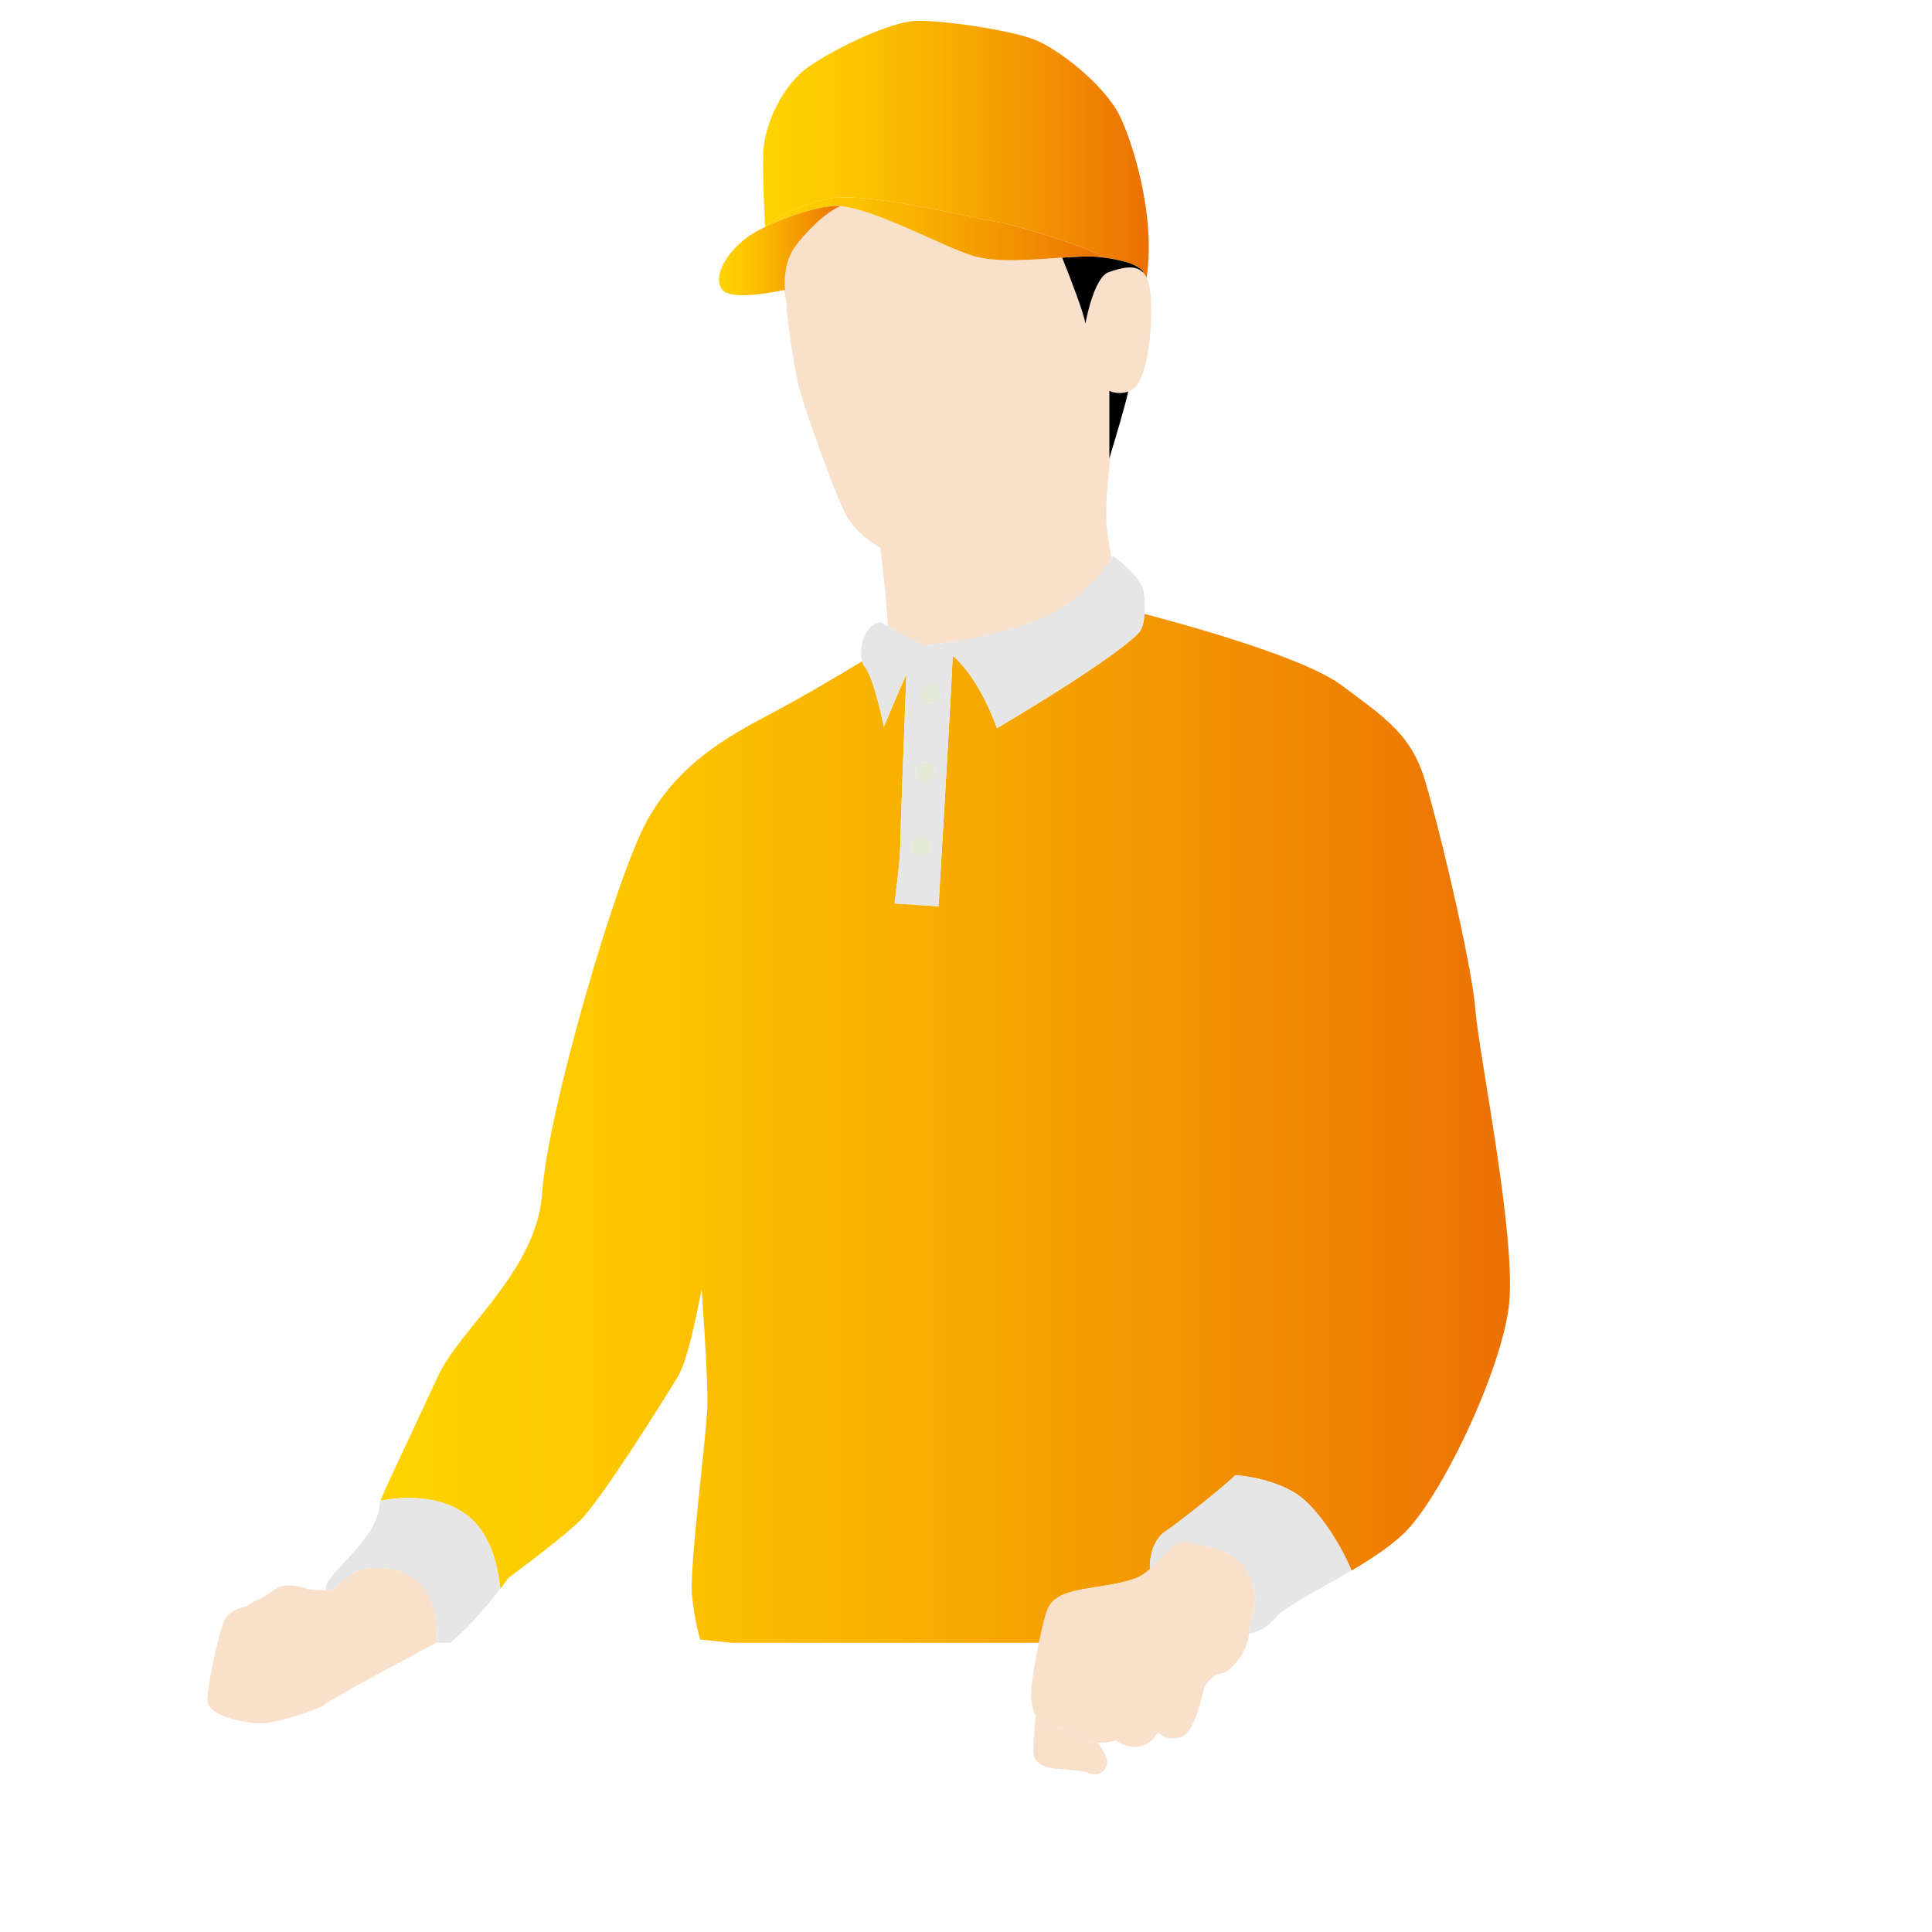 <?xml version="1.0" encoding="utf-8"?>
<!-- Generator: Adobe Illustrator 24.3.0, SVG Export Plug-In . SVG Version: 6.00 Build 0)  -->
<svg version="1.1" id="layer" xmlns="http://www.w3.org/2000/svg" xmlns:xlink="http://www.w3.org/1999/xlink" x="0px" y="0px"
	 viewBox="0 0 511 511" style="enable-background:new 0 0 511 511;" xml:space="preserve">
<style type="text/css">
	.st0{fill:url(#SVGID_1_);}
	.st1{fill:#E6E6E6;}
	.st2{fill:#F9E0CA;}
	.st3{fill:url(#SVGID_2_);}
	.st4{fill:url(#SVGID_3_);}
	.st5{fill:#E5EAD8;}
	.st6{fill:url(#SVGID_4_);}
</style>
<linearGradient id="SVGID_1_" gradientUnits="userSpaceOnUse" x1="100.644" y1="298.425" x2="399.372" y2="298.425">
	<stop  offset="0" style="stop-color:#FFD300"/>
	<stop  offset="0.172" style="stop-color:#FDCA00"/>
	<stop  offset="0.459" style="stop-color:#F8B001"/>
	<stop  offset="0.822" style="stop-color:#F08702"/>
	<stop  offset="0.994" style="stop-color:#EC7103"/>
</linearGradient>
<path class="st0" d="M140.5,327.4c1.53-3.67,2.57-7.54,2.89-11.64c0.01-0.15,0.03-0.28,0.03-0.43c1.35-20.88,19.67-84.2,27.9-98.61
	c8.23-14.41,19.9-21.27,32.24-27.78c8.54-4.51,18.89-10.66,24.46-14.02c0.17,0.58,0.42,1.09,0.75,1.5c2.48,3.03,5,15.85,5,15.85
	s4.04-9.75,5.7-13.33c0.08-0.17,0.16-0.34,0.25-0.51c-0.51,13.43-1.62,42.63-1.62,45.51c0,3.76-1.51,15.02-1.51,15.02l11.65,0.76
	c0,0,3.41-57.16,3.74-66.24c7.19,5.92,11.7,19.13,11.7,19.13s30.46-17.86,37.47-25.19c0.91-0.94,1.4-2.81,1.56-5.04
	c10.17,2.66,42.07,11.39,51.98,18.77c1.82,1.36,3.52,2.61,5.11,3.79c0.01,0,0.01,0.01,0.01,0.01c8.7,6.54,13.91,11.21,16.94,21
	c2.01,6.5,5.72,21.13,8.74,34.85c0,0.01,0,0.01,0,0.01c2.37,10.72,4.32,20.88,4.73,26.18c0.93,12.06,11.13,61.22,8.82,78.85
	c-2.32,17.62-18.09,50.56-27.83,59.84c-0.97,0.92-2.05,1.84-3.21,2.75c-3.11,2.43-6.8,4.79-10.53,6.99
	c-1.99-5.03-7.23-14.12-12.58-18.79c-6.63-5.78-18.17-6.46-18.17-6.46c-2.05,2.31-15.66,13.09-18.49,14.89
	c-2.33,1.48-4.31,5.42-4.06,9.93c-0.64,0.56-1.21,1.03-1.66,1.34c-2.55,1.74-6.61,2.55-14.26,3.71c-7.18,1.09-9.56,2.68-10.88,4.99
	c-0.86,3.16-1.72,6.32-2.58,9.47c-22.91,0-45.82,0-68.73,0h-10.27h-2.3c-5.22-0.53-8.29-0.87-8.29-0.87s-1.62-5.43-2.16-11.67
	c-0.71-8.11,3.79-41.5,4.06-50.18c0.15-4.6-0.55-17.42-1.52-30.72c-1.81,8.91-3.81,18.91-6.35,23.12
	c-4.07,6.78-20.61,33.09-26.04,38.24c-5.43,5.15-18.72,14.92-18.72,14.92s-0.78,1.14-2.15,2.92c-0.69-6.09-2.46-15.64-10.22-20.5
	c-7.46-4.66-16.77-3.73-21.45-2.83c1.48-3.97,9.68-20.91,15.11-32.76C120.51,353.8,134.37,342.23,140.5,327.4z"/>
<path class="st1" d="M344.88,396.61c5.35,4.67,10.59,13.76,12.58,18.79c-6.22,3.68-12.55,6.96-16.55,9.61
	c-1.64,1.09-2.89,2.06-3.57,2.91c-2.06,2.57-4.69,3.72-7.02,4.23c0.26-3.65,1.26-5.45,1.48-7.27c0.23-1.85,0.93-5.33-3.25-10.89
	c-3.1-4.13-11.07-5.58-14.95-6.05c-1.34-0.16-2.68,0.31-3.61,1.28c-1.51,1.58-3.96,4.08-5.85,5.75c-0.25-4.51,1.73-8.44,4.06-9.93
	c2.83-1.8,16.44-12.58,18.49-14.89C326.7,390.15,338.25,390.83,344.88,396.61z"/>
<path class="st2" d="M283.13,457.1c0,0-4.29-0.12-5.91-0.46c-1.41-0.31-2.55-1.39-3.32-2.93c-0.68-1.33-1.09-3.02-1.2-4.84
	c-0.01-0.28-0.01-0.61,0-1.01c0.12-2.82,1.05-8.44,2.07-13.39c0.87-4.21,1.8-7.93,2.34-9.02c0.08-0.15,0.16-0.31,0.24-0.46
	c1.32-2.3,3.7-3.9,10.88-4.99c7.65-1.16,11.71-1.97,14.26-3.71c0.45-0.31,1.02-0.78,1.66-1.34c1.89-1.67,4.33-4.17,5.85-5.75
	c0.94-0.97,2.27-1.44,3.61-1.28c3.88,0.47,11.85,1.92,14.95,6.05c4.18,5.56,3.47,9.04,3.25,10.89c-0.22,1.82-1.23,3.62-1.48,7.27
	c-0.01,0.09-0.01,0.18-0.02,0.27c-0.21,3.35-3.26,8.13-6.03,9.72c-0.4,0.22-0.78,0.39-1.15,0.47c-3,0.69-4.05,2.76-4.52,3.7
	c-0.01,0.01-0.01,0.01-0.01,0.01c-0.22,0.42-0.7,2.92-1.55,5.65c-0.1,0-0.19,0.01-0.3,0.01c0.08,0.08,0.15,0.15,0.22,0.22
	c-1.05,3.27-2.61,6.77-4.86,7.33c-4.18,1.05-5.68-1.39-5.68-1.39s-2.43,3.94-6.03,3.94c-3.59,0-5.1-1.74-5.1-1.74
	s-2.22,0.66-5.01,0.59c-0.52-0.01-1.05-0.06-1.6-0.12C285.22,460.34,283.13,457.1,283.13,457.1z"/>
<path class="st2" d="M232.81,144.86c-3.93-2.2-7.17-5.34-8.88-8.39c-3.3-5.85-11.26-29.08-12.46-33.42
	c-1.21-4.36-3.45-19.36-3.45-22.37c0-0.87-0.28-2.34-0.67-3.99c0.1-0.02,0.19-0.04,0.28-0.06c-0.08-0.87-0.51-6.62,2.27-10.79
	c2.72-4.09,8.53-9.81,12.39-11.32c9.43,0.87,26.76,10.56,34.87,13.09c6.24,1.96,15.83,1.07,23.78,0.52
	c2.55,6.36,5.74,14.67,6.15,17.48c0,0,2.16-12.28,6.2-13.65c3.59-1.21,6.89-2.01,8.94-0.01c0.4,0.38,0.74,0.87,1.04,1.48
	c0,0,0,0,0,0.01c0.46,0.94,0.8,2.18,0.98,3.78c0.9,7.96-0.6,23.87-4.96,25.97c-0.3,0.15-0.58,0.26-0.87,0.36h-0.01
	c-0.77,0.26-1.51,0.38-2.21,0.4c-1.06,0.01-2.02-0.22-2.8-0.56v17.86c0,0,0.17-0.57,0.46-1.51c-0.88,7-1.55,14.43-1.19,18.95
	c0.22,2.7,0.71,5.76,1.32,8.81c-1.02,1.82-4.88,7.88-13.58,13.51c-11.31,7.32-35.7,9.65-35.7,9.65c-3.58-1.32-7.67-3.66-9.9-5.01
	v-0.01C234.44,158.04,233.44,149.63,232.81,144.86z"/>
<linearGradient id="SVGID_2_" gradientUnits="userSpaceOnUse" x1="201.831" y1="39.47" x2="303.844" y2="39.47">
	<stop  offset="0" style="stop-color:#FFD300"/>
	<stop  offset="0.172" style="stop-color:#FDCA00"/>
	<stop  offset="0.459" style="stop-color:#F8B001"/>
	<stop  offset="0.822" style="stop-color:#F08702"/>
	<stop  offset="0.994" style="stop-color:#EC7103"/>
</linearGradient>
<path class="st3" d="M302.41,71.78c-1.8-1.73-4.23-2.77-10.39-3.65h-0.01c-5.4-3.27-24.48-8.99-28.96-9.55
	c-4.72-0.59-33.22-7.87-43.63-6.1c-6.35,1.08-12.93,4.57-17.09,7.14c-0.26-5.2-0.69-15.22-0.41-19.91
	c0.4-6.49,4.72-17.1,12.19-22.21s21.63-11.8,28.31-11.99c6.69-0.19,24.37,2.36,31.06,4.92c6.69,2.55,18.67,12.19,22.6,20.04
	c3.22,6.44,9.74,26.22,7.19,42.97c-0.3-0.6-0.65-1.1-1.04-1.48L302.41,71.78z"/>
<path class="st1" d="M302.53,156.72c0.24,1.94,0.32,3.91,0.19,5.65c-0.16,2.23-0.65,4.09-1.56,5.04
	c-7.01,7.33-37.47,25.19-37.47,25.19s-4.51-13.21-11.7-19.13c-2.19-1.81-4.63-2.93-7.28-2.81c0,0,24.39-2.34,35.7-9.65
	c8.7-5.63,12.56-11.69,13.58-13.51c0.2-0.35,0.29-0.55,0.29-0.55S301.97,152.31,302.53,156.72z"/>
<path d="M302.41,71.78l-0.19,0.18c-2.05-2-5.35-1.21-8.94,0.01c-4.04,1.37-6.2,13.65-6.2,13.65c-0.42-2.81-3.61-11.12-6.15-17.48
	c4.07-0.27,7.7-0.46,10.23-0.12c0.29,0.04,0.58,0.08,0.85,0.12h0.01C298.18,69.01,300.61,70.05,302.41,71.78z"/>
<path d="M296.2,103.95c0.69-0.01,1.44-0.13,2.21-0.4c-0.9,4.08-3.48,12.66-4.54,16.16v0.01c0,0.01,0,0.01,0,0.01
	c-0.29,0.94-0.46,1.51-0.46,1.51v-17.86C294.18,103.73,295.14,103.96,296.2,103.95z"/>
<path class="st2" d="M292.06,463.59c2.32,3.71-1.05,6.61-3.47,5.56c-2.43-1.04-6.37-1.04-9.74-1.39c-3.36-0.35-5.44-1.86-5.56-4.18
	c-0.08-1.47,0.32-6.44,0.62-9.88c0.78,1.54,1.91,2.62,3.32,2.93c1.62,0.35,5.91,0.46,5.91,0.46s2.09,3.24,5.56,3.7
	c0.55,0.07,1.08,0.11,1.6,0.12C290.85,461.72,291.44,462.6,292.06,463.59z"/>
<linearGradient id="SVGID_3_" gradientUnits="userSpaceOnUse" x1="202.33" y1="60.518" x2="292.018" y2="60.518">
	<stop  offset="0" style="stop-color:#FFD300"/>
	<stop  offset="0.172" style="stop-color:#FDCA00"/>
	<stop  offset="0.459" style="stop-color:#F8B001"/>
	<stop  offset="0.822" style="stop-color:#F08702"/>
	<stop  offset="0.994" style="stop-color:#EC7103"/>
</linearGradient>
<path class="st4" d="M292.02,68.13c-0.28-0.04-0.56-0.08-0.85-0.12c-2.53-0.33-6.16-0.15-10.23,0.12
	c-7.94,0.55-17.53,1.44-23.78-0.52c-8.11-2.54-25.45-12.22-34.87-13.09c-0.45-0.05-0.88-0.07-1.3-0.07c-4.14,0-12.6,2.64-18.64,5.56
	c0-0.13-0.01-0.26-0.02-0.4c4.16-2.57,10.74-6.05,17.09-7.14c10.42-1.77,38.92,5.51,43.63,6.1
	C267.54,59.15,286.62,64.87,292.02,68.13z"/>
<path class="st1" d="M251.98,173.47c-0.33,9.08-3.74,66.24-3.74,66.24l-11.65-0.76c0,0,1.51-11.26,1.51-15.02
	c0-2.88,1.11-32.07,1.62-45.51v-0.01c1.62-3.24,4.99-7.75,4.99-7.75C247.35,170.54,249.79,171.66,251.98,173.47z M248.73,183.29
	c0-1.47-1.19-2.66-2.66-2.66s-2.66,1.19-2.66,2.66c0,1.46,1.19,2.66,2.66,2.66S248.73,184.75,248.73,183.29z M247.4,204.23
	c0-1.47-1.19-2.66-2.66-2.66c-1.46,0-2.66,1.19-2.66,2.66s1.19,2.66,2.66,2.66C246.21,206.89,247.4,205.7,247.4,204.23z
	 M246.4,223.84c0-1.47-1.19-2.66-2.66-2.66c-1.47,0-2.66,1.19-2.66,2.66s1.19,2.66,2.66,2.66
	C245.21,226.51,246.4,225.31,246.4,223.84z"/>
<path class="st5" d="M246.07,180.63c1.47,0,2.66,1.19,2.66,2.66c0,1.46-1.19,2.66-2.66,2.66s-2.66-1.19-2.66-2.66
	C243.41,181.82,244.6,180.63,246.07,180.63z"/>
<path class="st5" d="M244.74,201.57c1.47,0,2.66,1.19,2.66,2.66s-1.19,2.66-2.66,2.66c-1.46,0-2.66-1.19-2.66-2.66
	S243.27,201.57,244.74,201.57z"/>
<path class="st5" d="M243.74,221.19c1.46,0,2.66,1.19,2.66,2.66s-1.19,2.66-2.66,2.66c-1.47,0-2.66-1.19-2.66-2.66
	S242.27,221.19,243.74,221.19z"/>
<path class="st1" d="M244.71,170.66c0,0-3.36,4.52-4.99,7.75v0.01c-0.09,0.17-0.17,0.35-0.25,0.51c-1.66,3.58-5.7,13.33-5.7,13.33
	s-2.52-12.82-5-15.85c-0.33-0.41-0.58-0.92-0.75-1.5c-1.11-3.73,1.05-10.32,5.11-10.32c0,0,0.63,0.42,1.67,1.04v0.01
	C237.04,167,241.13,169.34,244.71,170.66z"/>
<linearGradient id="SVGID_4_" gradientUnits="userSpaceOnUse" x1="190.16" y1="66.268" x2="222.285" y2="66.268">
	<stop  offset="0" style="stop-color:#FFD300"/>
	<stop  offset="0.172" style="stop-color:#FDCA00"/>
	<stop  offset="0.459" style="stop-color:#F8B001"/>
	<stop  offset="0.822" style="stop-color:#F08702"/>
	<stop  offset="0.994" style="stop-color:#EC7103"/>
</linearGradient>
<path class="st6" d="M220.99,54.46c0.42,0,0.85,0.02,1.3,0.07c-3.86,1.51-9.67,7.23-12.39,11.32c-2.77,4.16-2.35,9.92-2.27,10.79
	c-0.09,0.02-0.18,0.04-0.28,0.06c-4.23,0.9-14.42,2.72-16.44-0.22c-2.55-3.74,1.77-10.22,7.08-13.95c0,0,0.01-0.01,0.04-0.03
	c0.02-0.01,0.05-0.03,0.08-0.06c0.03-0.02,0.06-0.04,0.1-0.07c1.12-0.76,2.54-1.56,4.13-2.34
	C208.39,57.09,216.85,54.46,220.99,54.46z"/>
<path class="st1" d="M122.1,399.75c7.77,4.86,9.53,14.41,10.22,20.5c-2.68,3.48-7.58,9.45-13.2,14.23h-3.66
	c0.37-3.16,0.83-21.29-18.15-19.7c-2.08,0.17-4,1.17-5.52,2.6c-1.54,1.46-3.52,3.16-4.4,3.24c-0.31,0.03-0.71,0.03-1.18,0.02
	c-0.05-0.34-0.06-0.63-0.03-0.87c0.54-4.07,13.84-12.69,14.23-22.06c0.01-0.12,0.08-0.39,0.23-0.78
	C105.33,396.02,114.63,395.09,122.1,399.75z"/>
<path class="st2" d="M70.2,455.73c-0.47,0-0.94,0.01-1.41,0.03c-0.58,0.03-1.66-0.03-2.98-0.21c-3.23-0.43-7.85-1.55-9.9-3.66
	c-0.7-0.71-1.1-1.55-1.05-2.51c0.16-3.07,1.17-8.5,2.26-13.14c0.67-2.84,1.36-5.38,1.9-6.9c1.44-4.04,6.12-4.17,7.16-5.08
	c1.05-0.92,3.26-1.3,6.38-3.78c3.13-2.47,8.98-0.12,8.98-0.12s2.78,0.25,4.68,0.28c0.46,0.01,0.87,0.01,1.18-0.02
	c0.88-0.08,2.86-1.78,4.4-3.24c1.52-1.44,3.44-2.43,5.52-2.6c18.98-1.58,18.53,16.55,18.15,19.7c0,0-30.23,15.91-29.97,16.72
	c-1.75,0.7-3.34,1.32-4.35,1.71C79.03,453.69,72.21,455.73,70.2,455.73L70.2,455.73z"/>
</svg>
